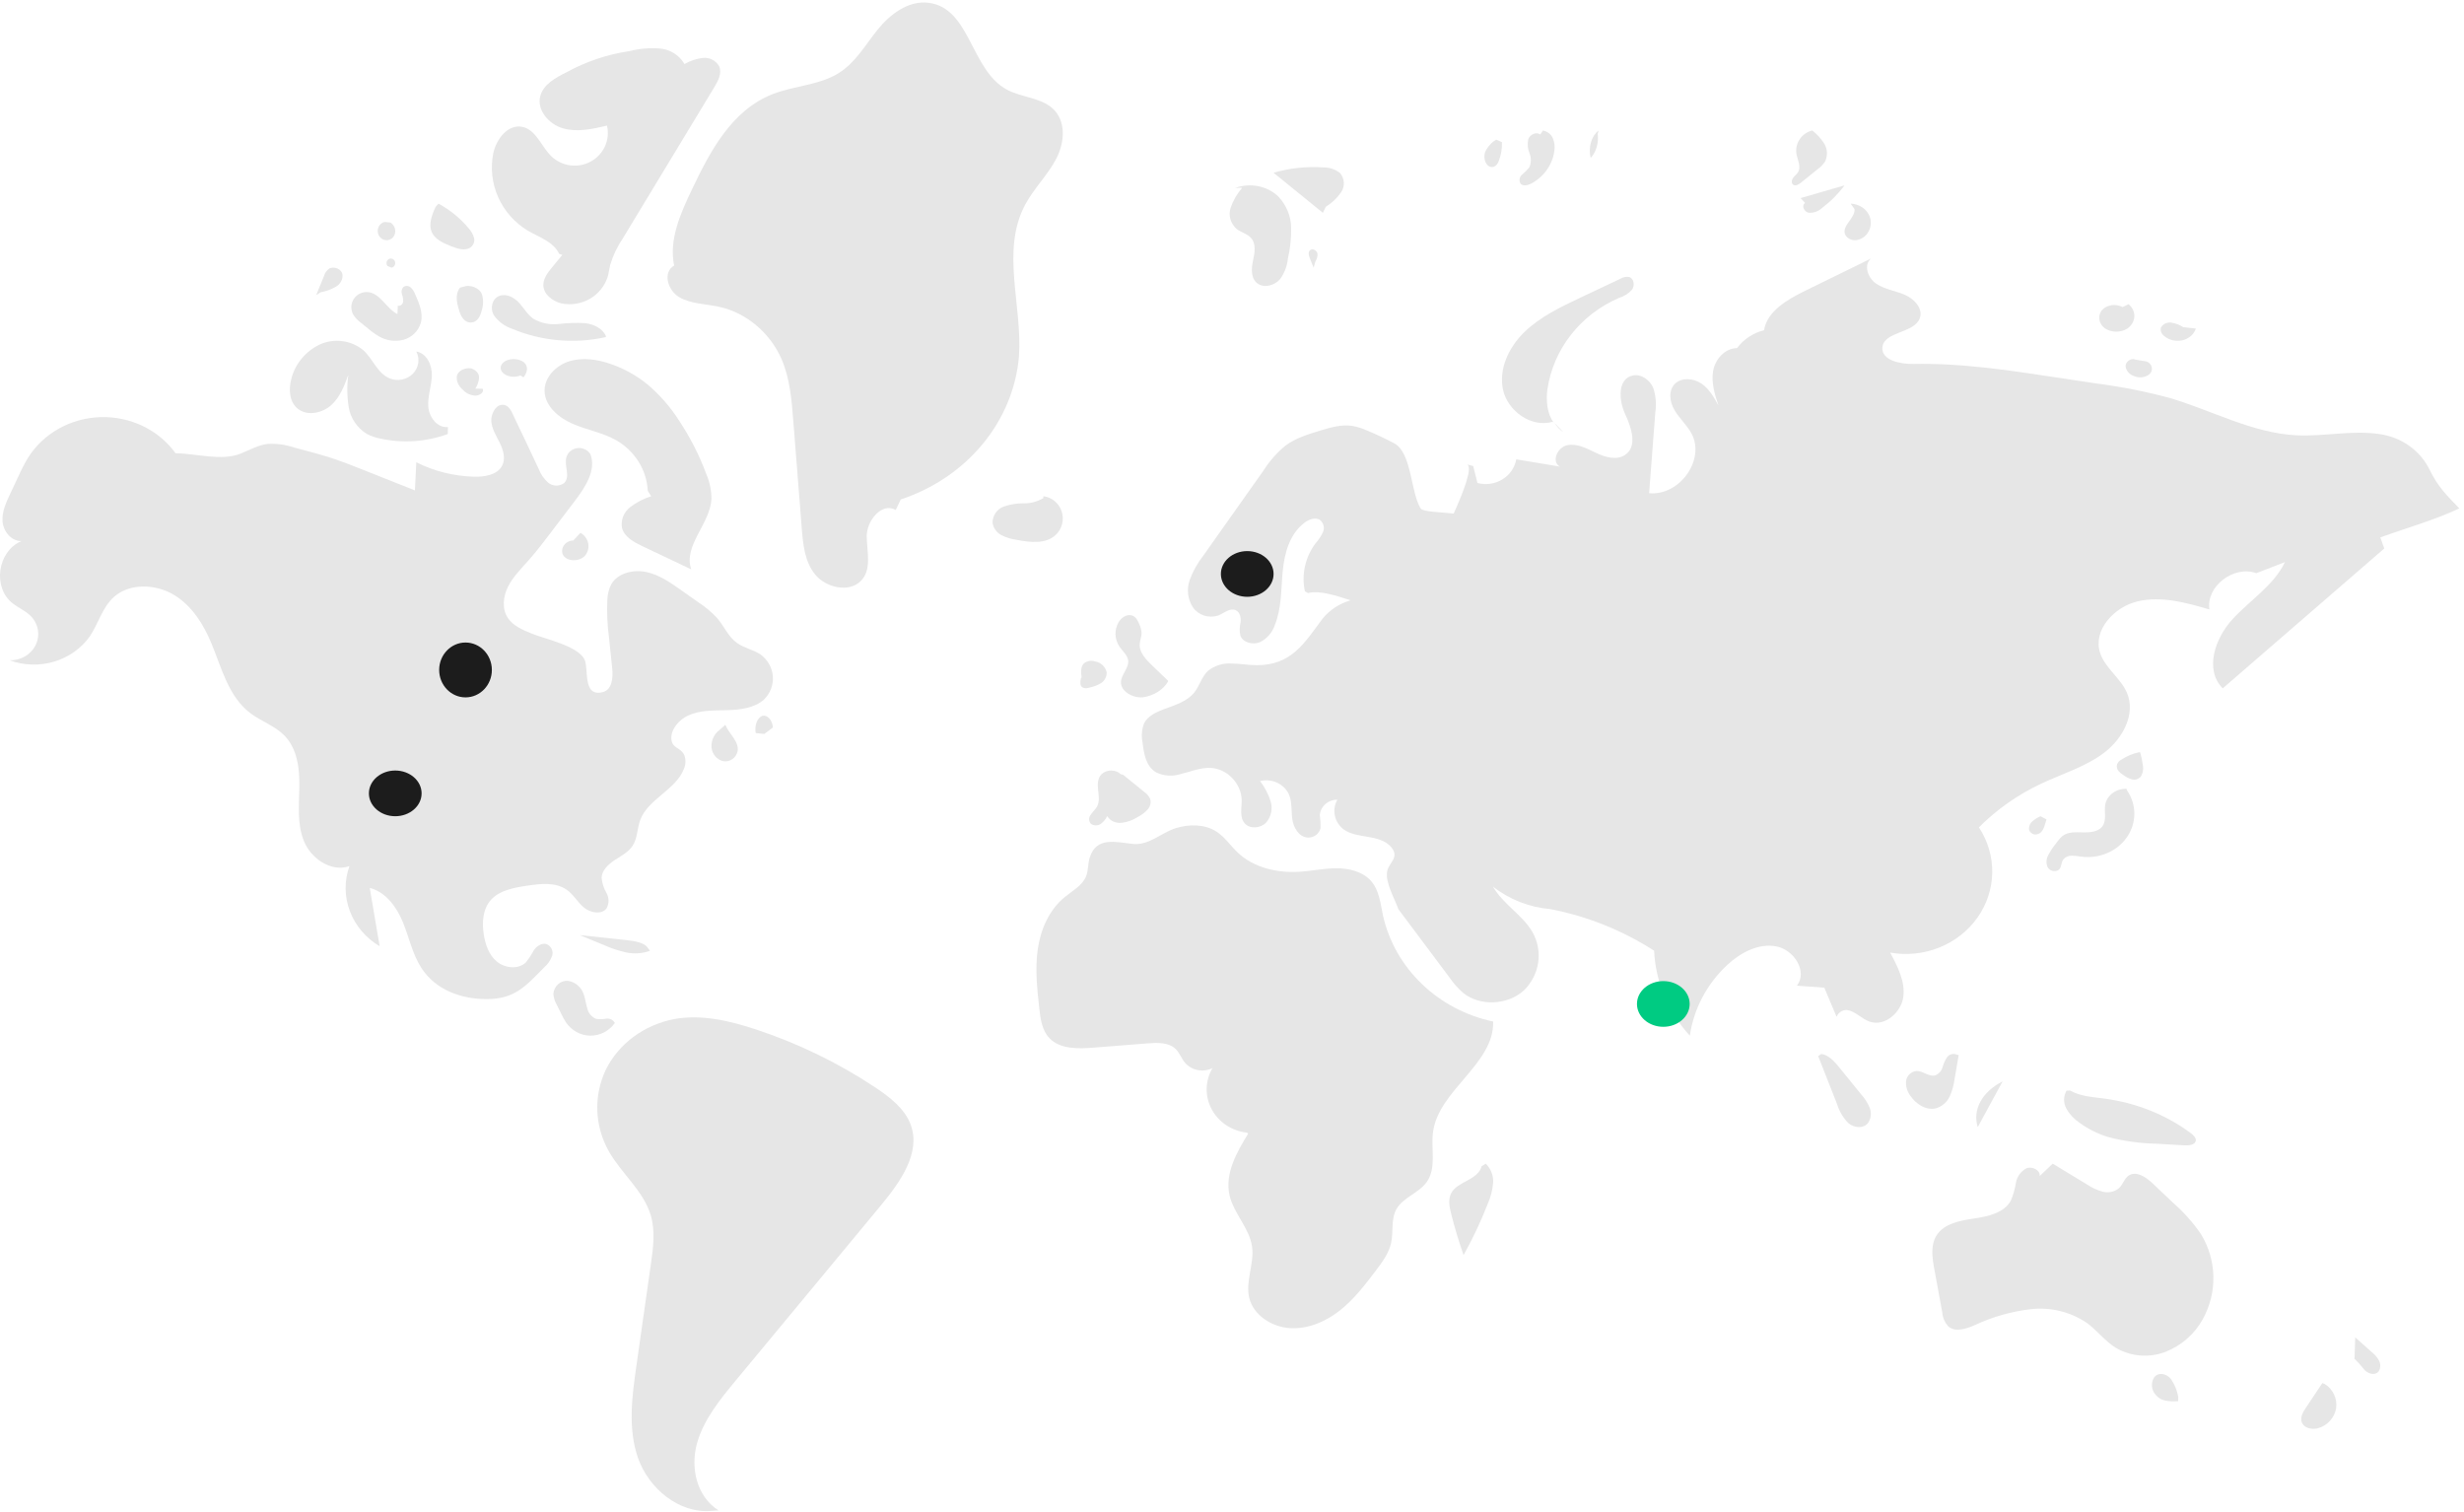 <svg width="432" height="265" viewBox="0 0 432 265" fill="none" xmlns="http://www.w3.org/2000/svg">
<path d="M179.747 35.868C181.27 33.029 183.703 30.672 185.191 27.817C186.68 24.962 186.969 21.142 184.489 18.957C182.384 17.102 179.086 17.076 176.568 15.732C170.154 12.309 170.161 1.435 162.828 0.495C159.262 0.038 156.035 2.515 153.88 5.186C151.724 7.857 150.007 10.974 147.018 12.832C143.634 14.935 139.259 15.027 135.502 16.488C128.298 19.289 124.521 26.492 121.363 33.112C119.328 37.377 117.247 41.976 118.191 46.556C116.139 47.738 117.054 50.919 119.102 52.107C121.15 53.295 123.722 53.269 126.074 53.783C131.017 54.865 135.064 58.51 136.983 62.865C138.478 66.26 138.784 69.988 139.072 73.645C139.573 79.991 140.074 86.336 140.574 92.682C140.797 95.505 141.089 98.505 142.944 100.754C144.8 103.004 148.817 103.946 150.902 101.877C152.895 99.9 151.998 96.769 151.957 94.064C151.917 91.359 154.557 87.991 157.046 89.406L157.924 87.561C163.609 85.676 168.587 82.313 172.263 77.874C175.938 73.436 178.155 68.111 178.647 62.536C179.283 53.556 175.426 43.928 179.747 35.868Z" fill="#E6E6E6"/>
<path d="M185.125 93.748C185.658 93.235 186.037 92.577 186.216 91.852C186.395 91.126 186.367 90.364 186.135 89.654C185.903 88.944 185.477 88.317 184.907 87.846C184.338 87.375 183.648 87.08 182.919 86.996L182.928 87.323C181.888 87.942 180.702 88.26 179.499 88.242C178.299 88.223 177.105 88.416 175.97 88.812C175.405 89.022 174.916 89.401 174.567 89.899C174.218 90.397 174.025 90.992 174.013 91.604C174.079 92.074 174.255 92.52 174.526 92.905C174.797 93.291 175.155 93.603 175.57 93.817C176.403 94.236 177.298 94.513 178.219 94.638C180.591 95.093 183.368 95.438 185.125 93.748Z" fill="#E6E6E6"/>
<path d="M232.436 36.261C233.521 35.584 234.443 34.71 235.142 33.692C235.481 33.177 235.642 32.58 235.605 31.98C235.567 31.379 235.332 30.803 234.931 30.328C234.114 29.678 233.063 29.33 231.982 29.351C229.046 29.15 226.095 29.469 223.291 30.29C226.17 32.629 229.05 34.968 231.93 37.307L232.436 36.261Z" fill="#E6E6E6"/>
<path d="M219.23 41.608C220.32 42.693 219.972 44.376 219.664 45.813C219.355 47.25 219.316 49.046 220.687 49.83C221.875 50.51 223.542 49.955 224.411 48.957C225.188 47.893 225.661 46.672 225.789 45.403C226.216 43.559 226.409 41.677 226.364 39.793C226.313 37.896 225.57 36.066 224.252 34.586C223.316 33.624 222.069 32.95 220.687 32.659C219.305 32.368 217.857 32.474 216.545 32.963L217.798 32.907C216.887 33.962 216.196 35.157 215.76 36.434C215.55 37.076 215.536 37.756 215.717 38.405C215.898 39.053 216.268 39.646 216.789 40.122C217.533 40.706 218.568 40.949 219.23 41.608Z" fill="#E6E6E6"/>
<path d="M280.122 23.478L280.268 22.881C279.656 23.35 279.185 24.084 278.932 24.959C278.679 25.835 278.661 26.799 278.881 27.689C279.351 27.197 279.715 26.548 279.933 25.807C280.151 25.067 280.216 24.263 280.122 23.478Z" fill="#E6E6E6"/>
<path d="M268.465 32.181C269.567 31.59 270.508 30.762 271.212 29.765C271.916 28.767 272.363 27.628 272.518 26.437C272.637 25.697 272.546 24.94 272.255 24.244C272.106 23.898 271.868 23.593 271.564 23.355C271.26 23.117 270.898 22.954 270.512 22.881L270.04 23.584C269.364 23.033 268.228 23.599 267.944 24.4C267.76 25.231 267.837 26.095 268.163 26.886C268.489 27.681 268.474 28.566 268.122 29.352C267.742 29.814 267.314 30.239 266.846 30.621C266.617 30.818 266.467 31.085 266.423 31.375C266.378 31.665 266.442 31.961 266.602 32.212C267.046 32.691 267.876 32.49 268.465 32.181Z" fill="#E6E6E6"/>
<path d="M262.783 28.177C263.18 27.185 263.367 26.058 263.323 24.925L262.309 24.484C261.661 24.849 261.087 25.426 260.634 26.166C260.497 26.358 260.392 26.589 260.326 26.843C260.261 27.097 260.237 27.369 260.255 27.637C260.274 27.906 260.336 28.166 260.435 28.398C260.535 28.63 260.67 28.829 260.831 28.98C260.993 29.131 261.176 29.23 261.368 29.271C261.561 29.312 261.757 29.294 261.943 29.217C262.13 29.14 262.302 29.007 262.447 28.827C262.592 28.648 262.707 28.425 262.783 28.177Z" fill="#E6E6E6"/>
<path d="M315.721 32.046C316.709 31.25 317.697 30.453 318.685 29.657C319.21 29.286 319.657 28.818 320.002 28.277C320.238 27.765 320.339 27.202 320.298 26.64C320.256 26.078 320.072 25.536 319.763 25.064C319.216 24.227 318.531 23.489 317.737 22.881C316.864 23.087 316.098 23.604 315.582 24.335C315.067 25.067 314.838 25.961 314.94 26.849C315.119 27.978 315.831 29.186 315.25 30.172C315.023 30.555 314.634 30.817 314.373 31.178C314.113 31.54 314.028 32.115 314.386 32.381C314.784 32.676 315.335 32.357 315.721 32.046Z" fill="#E6E6E6"/>
<path d="M317.136 37.303C317.56 37.324 317.985 37.261 318.38 37.119C318.775 36.976 319.132 36.758 319.427 36.478C320.952 35.335 322.286 33.994 323.387 32.498C320.82 33.242 318.253 33.986 315.687 34.729L316.487 35.586C315.776 36.01 316.303 37.157 317.136 37.303Z" fill="#E6E6E6"/>
<path d="M323.465 41.038C323.613 41.383 323.881 41.674 324.229 41.867C324.576 42.06 324.983 42.144 325.388 42.107C325.791 42.058 326.177 41.929 326.52 41.729C326.862 41.53 327.152 41.264 327.37 40.951C327.739 40.456 327.956 39.879 327.999 39.281C328.041 38.683 327.907 38.086 327.611 37.551C327.315 37.016 326.868 36.562 326.315 36.238C325.762 35.913 325.124 35.729 324.466 35.704L325.137 36.637C325.308 38.23 322.93 39.513 323.465 41.038Z" fill="#E6E6E6"/>
<path d="M369.103 57.605C369.665 57.956 370.347 58.146 371.048 58.144C371.749 58.143 372.43 57.951 372.989 57.597C373.352 57.337 373.647 57.017 373.856 56.657C374.064 56.297 374.182 55.904 374.202 55.504C374.221 55.104 374.142 54.705 373.969 54.332C373.796 53.959 373.533 53.62 373.197 53.336L372.136 53.833C371.548 53.515 370.836 53.402 370.15 53.516C369.464 53.631 368.858 53.964 368.458 54.445C368.101 54.95 367.969 55.546 368.087 56.125C368.205 56.704 368.565 57.229 369.103 57.605Z" fill="#E6E6E6"/>
<path d="M382.667 59.649C383.222 59.509 383.727 59.248 384.133 58.89C384.538 58.532 384.832 58.09 384.984 57.605L382.767 57.352C382.15 56.948 381.432 56.676 380.671 56.558C380.29 56.508 379.9 56.574 379.568 56.744C379.235 56.914 378.98 57.178 378.845 57.492C378.798 57.758 378.831 58.031 378.939 58.284C379.048 58.537 379.23 58.762 379.467 58.937C379.886 59.283 380.4 59.531 380.96 59.655C381.52 59.78 382.108 59.778 382.667 59.649Z" fill="#E6E6E6"/>
<path d="M372.665 64.207C372.711 64.598 372.878 64.968 373.146 65.276C373.415 65.583 373.773 65.814 374.18 65.942C374.624 66.135 375.122 66.201 375.608 66.132C376.094 66.064 376.546 65.863 376.906 65.556C377.065 65.393 377.178 65.197 377.238 64.984C377.297 64.772 377.3 64.551 377.246 64.337C377.193 64.124 377.085 63.925 376.93 63.758C376.776 63.591 376.581 63.459 376.36 63.375L374.388 63.047C373.626 62.687 372.652 63.423 372.665 64.207Z" fill="#E6E6E6"/>
<path d="M274.109 75.776L272.569 74.173C272.978 74.824 273.503 75.37 274.109 75.776Z" fill="#E6E6E6"/>
<path d="M263.528 68.375C264.353 72.051 268.479 75.045 272.224 73.941L272.422 74.114C271.229 72.548 271.027 70.231 271.306 68.216C271.822 64.762 273.237 61.49 275.42 58.7C277.602 55.909 280.481 53.692 283.793 52.251C284.7 51.979 285.511 51.472 286.136 50.786C286.67 50.037 286.471 48.752 285.551 48.541C285.051 48.486 284.547 48.598 284.123 48.858L277.163 52.145C273.647 53.805 270.061 55.513 267.3 58.181C264.538 60.849 262.703 64.7 263.528 68.375Z" fill="#E6E6E6"/>
<path d="M153.431 190.627C146.998 186.348 139.952 182.927 132.498 180.463C127.917 178.95 122.994 177.795 118.221 178.655C115.603 179.158 113.15 180.227 111.061 181.777C108.972 183.326 107.305 185.312 106.197 187.572C105.13 189.849 104.628 192.319 104.728 194.801C104.829 197.282 105.53 199.711 106.779 201.906C108.98 205.739 112.792 208.791 114.066 212.97C114.926 215.788 114.519 218.788 114.105 221.692C113.26 227.625 112.415 233.558 111.57 239.491C110.8 244.892 110.051 250.514 111.891 255.687C113.732 260.861 118.985 265.421 124.82 264.872L125.976 264.791C122.116 262.353 121.035 257.304 122.184 253.101C123.333 248.898 126.25 245.334 129.098 241.898C137.549 231.702 146 221.506 154.452 211.31C157.871 207.185 161.488 202.086 159.664 197.163C158.628 194.364 156.021 192.35 153.431 190.627Z" fill="#E6E6E6"/>
<path d="M95.854 165.525C95.006 165.252 94.11 165.859 93.611 166.566C93.208 167.324 92.735 168.047 92.196 168.726C90.891 170.003 88.514 169.749 87.107 168.574C85.7 167.399 85.09 165.582 84.817 163.822C84.489 161.71 84.63 159.353 86.098 157.736C87.61 156.071 90.093 155.625 92.379 155.279C94.74 154.922 97.385 154.624 99.319 155.958C100.537 156.799 101.248 158.155 102.376 159.102C103.505 160.048 105.512 160.407 106.362 159.226C106.584 158.808 106.696 158.344 106.689 157.876C106.682 157.407 106.556 156.947 106.321 156.535C105.843 155.713 105.556 154.805 105.478 153.869C105.535 152.571 106.633 151.54 107.756 150.798C108.879 150.056 110.147 149.416 110.884 148.321C111.79 146.975 111.694 145.24 112.256 143.734C113.617 140.089 118.473 138.467 119.887 134.84C120.228 134.078 120.266 133.223 119.995 132.436C119.403 130.991 117.802 131.275 117.704 129.509C117.61 127.82 119.094 126.164 120.601 125.458C122.68 124.486 125.103 124.564 127.419 124.505C129.735 124.446 132.231 124.154 133.93 122.659C134.481 122.12 134.905 121.477 135.175 120.772C135.446 120.067 135.556 119.316 135.5 118.568C135.444 117.819 135.222 117.091 134.848 116.429C134.475 115.768 133.959 115.189 133.334 114.73C132.067 113.9 130.466 113.611 129.233 112.735C127.698 111.644 126.972 109.827 125.776 108.404C124.782 107.32 123.644 106.363 122.39 105.557C121.364 104.834 120.338 104.111 119.313 103.388C117.458 102.082 115.528 100.741 113.272 100.276C111.015 99.81 108.328 100.469 107.197 102.382C106.752 103.234 106.508 104.169 106.484 105.12C106.381 107.36 106.48 109.605 106.778 111.829C106.965 113.619 107.151 115.409 107.337 117.2C107.504 118.805 107.325 120.921 105.684 121.337C102.045 122.261 103.273 117.151 102.465 115.585C101.23 113.189 95.553 112.038 93.126 111.039C91.61 110.415 90.011 109.727 89.096 108.421C87.957 106.796 88.19 104.583 89.084 102.825C89.977 101.066 91.432 99.635 92.754 98.14C94.102 96.616 95.329 95 96.555 93.386C97.977 91.514 99.398 89.641 100.82 87.769C102.644 85.368 104.56 82.438 103.525 79.645C103.3 79.272 102.965 78.969 102.56 78.776C102.156 78.583 101.7 78.507 101.25 78.559C100.801 78.61 100.377 78.787 100.032 79.066C99.688 79.345 99.438 79.714 99.313 80.128C98.859 81.635 100.07 83.56 98.912 84.677C98.515 84.98 98.018 85.142 97.509 85.133C96.999 85.124 96.509 84.945 96.125 84.627C95.374 83.969 94.803 83.149 94.459 82.235C93.055 79.273 91.688 76.293 90.247 73.347C89.792 72.416 89.317 70.821 87.936 70.978C86.738 71.115 86.091 72.773 86.132 73.736C86.193 75.136 87.008 76.388 87.631 77.659C88.254 78.93 88.69 80.456 88.006 81.698C87.14 83.271 84.946 83.624 83.078 83.572C79.556 83.471 76.106 82.606 72.99 81.044C72.908 82.688 72.827 84.332 72.746 85.975C70.266 84.99 67.786 84.004 65.306 83.018C64.824 82.827 64.343 82.635 63.861 82.444C61.769 81.612 59.675 80.78 57.521 80.105C56.299 79.722 55.059 79.39 53.82 79.058C53.067 78.857 52.313 78.655 51.56 78.454C50.074 77.953 48.497 77.74 46.923 77.825C45.269 78.023 43.794 78.866 42.264 79.497C38.851 80.904 34.437 79.489 30.779 79.463C29.329 77.452 27.37 75.818 25.083 74.712C22.796 73.605 20.253 73.06 17.686 73.128C15.12 73.195 12.613 73.873 10.394 75.098C8.174 76.323 6.314 78.058 4.983 80.142C4.34 81.198 3.767 82.292 3.268 83.416C2.772 84.472 2.276 85.528 1.78 86.584C1.052 88.133 0.308 89.766 0.451 91.457C0.594 93.147 1.959 94.875 3.745 94.86C-0.467 96.671 -1.344 103.008 2.233 105.79C3.224 106.561 4.438 107.065 5.33 107.938C6.003 108.598 6.454 109.433 6.624 110.338C6.794 111.243 6.675 112.175 6.283 113.015C5.891 113.856 5.244 114.565 4.424 115.054C3.604 115.542 2.649 115.787 1.682 115.756C4.177 116.672 6.926 116.757 9.479 115.998C12.033 115.238 14.239 113.679 15.738 111.575C17.268 109.301 17.932 106.46 20.013 104.623C22.768 102.189 27.319 102.378 30.496 104.292C33.674 106.205 35.684 109.463 37.067 112.786C38.879 117.141 40.039 122.117 43.899 125.03C45.766 126.438 48.13 127.231 49.779 128.865C52.129 131.192 52.536 134.705 52.483 137.929C52.43 141.153 52.064 144.498 53.301 147.501C54.537 150.503 58.083 152.973 61.262 151.841C60.351 154.407 60.379 157.19 61.341 159.739C62.303 162.288 64.143 164.454 66.562 165.886C65.983 162.475 65.404 159.063 64.825 155.652C67.712 156.424 69.583 159.083 70.663 161.739C71.744 164.396 72.315 167.269 73.881 169.697C76.347 173.522 80.814 175.17 85.357 175.155C90.265 175.139 92.129 172.917 95.363 169.644C96.013 169.086 96.506 168.383 96.798 167.598C96.93 167.203 96.907 166.775 96.734 166.394C96.561 166.013 96.248 165.705 95.854 165.525Z" fill="#E6E6E6"/>
<path d="M109.84 164.817C107.106 164.523 104.371 164.229 101.636 163.935C103.07 164.524 104.503 165.114 105.937 165.703C107.132 166.247 108.432 166.675 109.8 166.976C110.485 167.123 111.208 167.173 111.923 167.121C112.638 167.07 113.33 166.918 113.955 166.676L113.605 166.219C113.054 165.265 111.322 164.976 109.84 164.817Z" fill="#E6E6E6"/>
<path d="M107.778 179.377L107.796 179.33C107.641 179.061 107.414 178.846 107.143 178.713C106.872 178.581 106.569 178.537 106.274 178.587C105.687 178.698 105.086 178.708 104.495 178.618C104.12 178.463 103.785 178.216 103.519 177.897C103.253 177.579 103.063 177.198 102.965 176.786C102.711 175.982 102.636 175.122 102.348 174.332C102.139 173.707 101.771 173.154 101.283 172.735C100.796 172.316 100.208 172.047 99.584 171.958C98.959 171.905 98.339 172.113 97.858 172.538C97.378 172.963 97.075 173.57 97.016 174.228C97.065 174.906 97.269 175.561 97.612 176.137C97.887 176.694 98.162 177.252 98.437 177.81C98.669 178.309 98.936 178.79 99.235 179.248C99.722 179.956 100.359 180.533 101.096 180.935C101.832 181.338 102.647 181.554 103.476 181.566C104.305 181.579 105.126 181.387 105.873 181.007C106.619 180.627 107.272 180.069 107.778 179.377Z" fill="#E6E6E6"/>
<path d="M92.523 40.428C94.543 41.598 97.073 42.404 98.033 44.506L98.587 44.682C97.983 45.419 97.379 46.156 96.775 46.894C96.028 47.805 95.243 48.82 95.261 49.989C95.285 51.6 96.862 52.815 98.456 53.195C100.156 53.538 101.926 53.249 103.422 52.383C104.918 51.517 106.033 50.136 106.55 48.508C106.74 47.829 106.818 47.125 106.984 46.44C107.469 44.816 108.2 43.273 109.153 41.864C114.518 32.998 119.883 24.133 125.248 15.267C125.916 14.163 126.605 12.842 126.102 11.656C125.834 11.155 125.419 10.743 124.911 10.476C124.403 10.208 123.824 10.095 123.251 10.153C122.106 10.29 121.001 10.655 120.005 11.226C119.562 10.462 118.937 9.815 118.184 9.341C117.431 8.866 116.572 8.579 115.681 8.502C113.898 8.367 112.106 8.521 110.374 8.956C106.462 9.536 102.689 10.809 99.24 12.713C97.354 13.65 95.277 14.807 94.73 16.813C94.056 19.281 96.227 21.795 98.725 22.505C101.223 23.214 103.89 22.618 106.419 22.021C106.705 23.225 106.586 24.488 106.08 25.62C105.573 26.752 104.707 27.692 103.611 28.3C102.515 28.908 101.248 29.15 99.999 28.991C98.751 28.832 97.589 28.28 96.687 27.417C94.875 25.683 93.987 22.674 91.498 22.227C89.017 21.78 87.046 24.379 86.498 26.798C85.963 29.402 86.253 32.105 87.33 34.542C88.408 36.98 90.22 39.034 92.523 40.428Z" fill="#E6E6E6"/>
<path d="M123.843 83.134C122.624 79.845 121.023 76.699 119.07 73.754C117.589 71.425 115.761 69.316 113.644 67.493C111.71 65.893 109.486 64.645 107.082 63.812C104.749 63.004 102.152 62.605 99.794 63.341C97.436 64.078 95.429 66.178 95.477 68.553C95.53 71.179 97.929 73.233 100.43 74.312C102.931 75.391 105.712 75.861 108.072 77.201C109.676 78.132 111.017 79.427 111.976 80.971C112.935 82.516 113.483 84.262 113.573 86.056L114.167 86.997C112.821 87.424 111.566 88.079 110.46 88.93C109.913 89.363 109.495 89.926 109.247 90.563C109 91.2 108.933 91.888 109.053 92.558C109.465 94.148 111.16 95.061 112.694 95.788C115.527 97.132 118.36 98.476 121.193 99.82C119.751 95.7 124.473 91.867 124.735 87.529C124.745 86.022 124.441 84.528 123.843 83.134Z" fill="#E6E6E6"/>
<path d="M52.315 71.739C53.988 72.978 56.56 72.399 58.093 71.005C59.625 69.611 60.371 67.627 61.068 65.719C60.813 67.607 60.837 69.52 61.139 71.401C61.296 72.342 61.656 73.242 62.197 74.043C62.737 74.844 63.447 75.53 64.279 76.056C65.036 76.452 65.851 76.735 66.697 76.895C70.629 77.749 74.738 77.469 78.503 76.091L78.537 74.863C76.645 75.069 75.214 73.091 75.089 71.28C74.964 69.469 75.654 67.692 75.714 65.878C75.775 64.064 74.858 61.944 72.985 61.621C73.313 62.249 73.432 62.958 73.328 63.652C73.223 64.346 72.899 64.993 72.399 65.508C71.899 66.022 71.246 66.379 70.528 66.531C69.81 66.683 69.061 66.624 68.379 66.359C66.211 65.519 65.423 63 63.747 61.442C62.712 60.563 61.428 59.997 60.055 59.813C58.683 59.629 57.285 59.836 56.035 60.407C54.802 61.007 53.72 61.856 52.864 62.894C52.008 63.931 51.399 65.134 51.078 66.418C50.569 68.282 50.72 70.558 52.315 71.739Z" fill="#E6E6E6"/>
<path d="M106.171 59.111L106.256 58.986C105.748 57.644 104.173 56.857 102.636 56.657C101.087 56.564 99.531 56.611 97.992 56.798C96.439 56.981 94.864 56.664 93.539 55.9C92.481 55.177 91.878 54.038 91.032 53.11C90.186 52.182 88.818 51.419 87.589 51.863C86.259 52.343 85.904 54.049 86.55 55.216C87.31 56.337 88.457 57.193 89.809 57.65C94.93 59.8 100.692 60.315 106.171 59.111Z" fill="#E6E6E6"/>
<path d="M88.714 63.234C88.237 63.472 87.913 63.826 87.811 64.222C87.709 64.619 87.836 65.027 88.166 65.361C88.496 65.695 89.003 65.93 89.581 66.015C90.159 66.101 90.763 66.031 91.268 65.821L91.771 66.159C92.441 65.343 92.717 64.25 91.861 63.52C91.48 63.217 90.948 63.02 90.368 62.967C89.787 62.915 89.198 63.01 88.714 63.234Z" fill="#E6E6E6"/>
<path d="M83.99 66.172C83.998 65.831 83.868 65.497 83.618 65.212C83.367 64.928 83.008 64.707 82.588 64.579C82.302 64.542 82.008 64.549 81.726 64.6C81.443 64.65 81.177 64.743 80.943 64.873C80.71 65.003 80.514 65.166 80.367 65.355C80.22 65.543 80.125 65.751 80.089 65.968C80.045 66.408 80.122 66.851 80.315 67.268C80.509 67.686 80.815 68.069 81.214 68.394C81.446 68.655 81.749 68.877 82.104 69.044C82.458 69.212 82.856 69.321 83.271 69.364C84.107 69.385 84.959 68.728 84.62 68.155L83.344 68.136C83.737 67.522 83.957 66.853 83.99 66.172Z" fill="#E6E6E6"/>
<path d="M63.35 56.643C63.723 56.946 64.095 57.248 64.468 57.551C65.114 58.11 65.811 58.606 66.55 59.032C67.844 59.749 69.365 59.936 70.794 59.552C71.499 59.35 72.142 58.975 72.664 58.459C73.186 57.943 73.57 57.304 73.78 56.6C74.226 54.919 73.499 53.173 72.788 51.586C72.625 51.131 72.358 50.722 72.006 50.392C71.826 50.233 71.597 50.14 71.357 50.131C71.116 50.121 70.88 50.195 70.688 50.34C70.549 50.514 70.457 50.72 70.419 50.94C70.382 51.159 70.402 51.385 70.476 51.594C70.629 52.013 70.699 52.457 70.682 52.902C70.611 53.34 70.151 53.755 69.746 53.574L69.681 55.068C67.746 54.087 66.723 51.478 64.57 51.22C64.087 51.163 63.597 51.239 63.154 51.441C62.711 51.643 62.332 51.963 62.058 52.366C61.784 52.769 61.626 53.239 61.601 53.726C61.576 54.213 61.685 54.697 61.916 55.127C62.29 55.722 62.777 56.237 63.35 56.643Z" fill="#E6E6E6"/>
<path d="M58.9 50.26C59.304 50.02 59.625 49.687 59.825 49.298C60.026 48.91 60.098 48.481 60.036 48.059C59.987 47.855 59.887 47.662 59.743 47.495C59.599 47.327 59.415 47.19 59.202 47.092C58.99 46.993 58.755 46.937 58.515 46.926C58.275 46.915 58.035 46.951 57.812 47.03C57.312 47.354 56.961 47.821 56.821 48.349C56.36 49.477 55.899 50.605 55.438 51.733L56.213 51.244C57.171 51.065 58.083 50.731 58.9 50.26Z" fill="#E6E6E6"/>
<path d="M68.943 41.574C69.091 41.379 69.197 41.151 69.253 40.909C69.308 40.666 69.312 40.414 69.263 40.169C69.215 39.925 69.116 39.695 68.973 39.495C68.831 39.295 68.647 39.13 68.437 39.011L67.396 38.91C67.159 38.972 66.94 39.092 66.755 39.258C66.571 39.425 66.427 39.635 66.334 39.87C66.242 40.105 66.203 40.36 66.222 40.614C66.241 40.867 66.317 41.113 66.443 41.33C66.569 41.548 66.743 41.732 66.95 41.867C67.156 42.002 67.391 42.085 67.634 42.108C67.877 42.132 68.122 42.096 68.349 42.003C68.576 41.91 68.78 41.763 68.943 41.574Z" fill="#E6E6E6"/>
<path d="M79.133 43.181C80.195 43.611 81.541 44.022 82.465 43.403C82.739 43.193 82.943 42.926 83.056 42.628C83.169 42.33 83.187 42.012 83.109 41.706C82.943 41.096 82.622 40.524 82.169 40.03C80.755 38.31 78.959 36.841 76.881 35.704L76.367 36.27C75.649 37.848 74.956 39.691 75.957 41.155C76.632 42.142 77.918 42.688 79.133 43.181Z" fill="#E6E6E6"/>
<path d="M81.765 50.139L80.651 50.428C79.704 51.654 80.115 53.223 80.556 54.616C80.834 55.497 81.435 56.581 82.585 56.54C83.705 56.502 84.2 55.431 84.415 54.565C84.75 53.623 84.787 52.631 84.521 51.675C84.369 51.202 84.008 50.788 83.503 50.506C82.998 50.224 82.381 50.094 81.765 50.139Z" fill="#E6E6E6"/>
<path d="M67.921 46.623L68.636 46.924C68.804 46.899 68.959 46.817 69.077 46.69C69.196 46.564 69.271 46.4 69.292 46.224C69.312 46.048 69.276 45.87 69.19 45.717C69.104 45.564 68.972 45.446 68.815 45.38C68.658 45.313 68.484 45.303 68.321 45.351C68.157 45.398 68.014 45.501 67.912 45.642C67.81 45.784 67.756 45.957 67.757 46.134C67.759 46.311 67.816 46.483 67.921 46.623Z" fill="#E6E6E6"/>
<path d="M100.518 94.753C100.198 94.76 99.885 94.836 99.604 94.976C99.323 95.116 99.082 95.316 98.902 95.558C98.723 95.8 98.609 96.078 98.57 96.369C98.532 96.659 98.57 96.954 98.681 97.229C99.33 98.506 101.563 98.512 102.556 97.435C102.81 97.129 102.992 96.778 103.091 96.404C103.189 96.031 103.202 95.643 103.129 95.264C103.055 94.886 102.896 94.525 102.663 94.206C102.429 93.886 102.126 93.615 101.772 93.408L100.518 94.753Z" fill="#E6E6E6"/>
<path d="M133.637 125.5C133.428 125.583 133.232 125.728 133.061 125.926C132.89 126.124 132.747 126.37 132.641 126.652C132.535 126.933 132.469 127.243 132.444 127.563C132.42 127.884 132.44 128.208 132.502 128.517L133.996 128.671C134.502 128.293 135.008 127.915 135.514 127.537C135.484 127.218 135.411 126.911 135.299 126.635C135.187 126.358 135.04 126.118 134.865 125.928C134.69 125.738 134.491 125.603 134.28 125.529C134.069 125.456 133.851 125.446 133.637 125.5Z" fill="#E6E6E6"/>
<path d="M126.132 127.987C125.673 128.326 125.304 128.782 125.06 129.311C124.817 129.839 124.707 130.424 124.741 131.009C124.793 131.593 125.023 132.145 125.396 132.584C125.77 133.023 126.268 133.327 126.818 133.452C127.374 133.543 127.943 133.411 128.408 133.082C128.874 132.753 129.202 132.253 129.327 131.682C129.598 129.954 127.813 128.688 127.171 127.069L126.132 127.987Z" fill="#E6E6E6"/>
<path d="M197.787 115.721C198.001 117.054 196.585 118.222 196.532 119.567C196.47 121.162 198.517 122.403 200.39 122.247C201.319 122.11 202.199 121.792 202.959 121.319C203.719 120.845 204.339 120.228 204.771 119.516L204.812 119.367C203.899 118.492 202.987 117.618 202.075 116.743C200.955 115.669 199.768 114.447 199.812 113.013C199.833 112.307 200.162 111.622 200.143 110.915C200.099 110.407 199.966 109.907 199.746 109.432C199.499 108.807 199.163 108.102 198.427 107.891C197.505 107.627 196.575 108.32 196.135 109.056C195.739 109.735 195.547 110.487 195.575 111.244C195.603 112.001 195.85 112.74 196.295 113.397C196.828 114.164 197.646 114.839 197.787 115.721Z" fill="#E6E6E6"/>
<path d="M189.732 120.482C189.913 120.582 190.113 120.641 190.318 120.654C190.523 120.668 190.728 120.635 190.92 120.56C191.656 120.431 192.364 120.167 193.009 119.781C193.33 119.583 193.593 119.302 193.773 118.966C193.952 118.629 194.041 118.25 194.031 117.867C193.92 117.385 193.671 116.947 193.317 116.61C192.963 116.273 192.52 116.051 192.043 115.973C191.712 115.853 191.357 115.819 191.011 115.874C190.664 115.928 190.335 116.069 190.054 116.284C189.438 116.877 189.512 117.883 189.632 118.74L189.503 118.964C189.387 119.493 189.313 120.151 189.732 120.482Z" fill="#E6E6E6"/>
<path d="M431.182 89.132C428.86 86.725 427.438 85.337 425.971 82.354C425.173 80.709 423.961 79.278 422.443 78.189C420.925 77.1 419.148 76.387 417.271 76.113C412.453 75.355 407.53 76.556 402.653 76.315C394.842 75.93 387.799 71.928 380.319 69.745C376.131 68.624 371.866 67.784 367.555 67.231C365.071 66.855 362.587 66.48 360.103 66.105C351.961 64.875 343.768 63.641 335.526 63.805C333.15 63.852 329.839 63.169 330.029 60.906C330.266 58.095 335.56 58.464 336.579 55.817C337.209 54.18 335.701 52.461 334.047 51.72C332.394 50.98 330.485 50.757 328.984 49.763C327.483 48.769 326.661 46.465 328.04 45.321C324.217 47.193 320.394 49.066 316.571 50.938C313.392 52.494 309.841 54.519 309.28 57.889C307.364 58.372 305.688 59.485 304.546 61.031C302.395 61.041 300.705 63.014 300.35 65.04C299.996 67.066 300.64 69.116 301.278 71.078C300.498 69.651 299.669 68.169 298.294 67.238C296.919 66.307 294.826 66.129 293.654 67.286C292.451 68.474 292.733 70.465 293.584 71.904C294.435 73.342 295.742 74.503 296.545 75.966C299.052 80.537 294.508 86.972 289.133 86.463C289.493 81.743 289.854 77.023 290.214 72.304C290.443 70.852 290.315 69.37 289.841 67.973C289.255 66.622 287.753 65.513 286.259 65.832C283.572 66.405 283.802 70.165 284.919 72.568C286.037 74.971 287.151 78.313 284.87 79.785C283.396 80.736 281.399 80.149 279.808 79.39C278.218 78.631 276.516 77.696 274.778 78.051C273.039 78.405 271.946 80.944 273.482 81.799C270.934 81.376 268.387 80.953 265.839 80.53C265.713 81.247 265.431 81.93 265.011 82.535C264.591 83.141 264.043 83.656 263.402 84.047C262.761 84.437 262.041 84.695 261.289 84.804C260.537 84.912 259.77 84.868 259.037 84.676C258.787 83.686 258.537 82.696 258.286 81.706C257.914 81.607 257.541 81.507 257.168 81.408C258.338 81.72 256.507 86.434 254.866 90.035C252.66 89.787 249.435 89.74 249.067 89.136C247.305 86.244 247.514 79.355 244.453 77.727C242.918 76.911 241.344 76.168 239.731 75.497C238.883 75.111 237.988 74.831 237.066 74.661C235.186 74.378 233.291 74.935 231.477 75.485C229.333 76.135 227.14 76.81 225.365 78.13C223.85 79.385 222.551 80.861 221.515 82.503C218.011 87.457 214.507 92.411 211.003 97.365C209.959 98.688 209.138 100.158 208.568 101.723C208.3 102.501 208.211 103.326 208.306 104.14C208.402 104.954 208.681 105.739 209.123 106.441C209.589 107.129 210.284 107.647 211.096 107.912C211.908 108.177 212.789 108.173 213.599 107.902C214.614 107.482 215.632 106.53 216.638 106.969C217.4 107.302 217.591 108.259 217.511 109.056C217.317 109.837 217.302 110.648 217.466 111.434C217.924 112.675 219.687 113.106 220.944 112.57C222.167 111.932 223.083 110.867 223.5 109.598C224.711 106.63 224.588 103.346 224.889 100.173C225.191 97.001 226.099 93.608 228.717 91.635C229.501 91.045 230.653 90.619 231.459 91.181C231.761 91.443 231.97 91.789 232.057 92.17C232.143 92.551 232.103 92.948 231.941 93.306C231.604 94.015 231.164 94.675 230.635 95.267C229.74 96.469 229.114 97.835 228.796 99.278C228.477 100.721 228.473 102.212 228.784 103.657L229.319 103.973C231.36 103.467 234.093 104.373 236.804 105.242C234.836 105.801 233.103 106.939 231.853 108.494C228.72 112.693 226.452 116.667 220.254 116.617C218.784 116.606 217.326 116.328 215.856 116.325C214.371 116.237 212.909 116.702 211.777 117.622C210.662 118.665 210.317 120.253 209.364 121.432C208.11 122.983 206.014 123.614 204.099 124.318C202.7 124.833 201.226 125.527 200.583 126.821C200.179 127.882 200.086 129.028 200.313 130.136C200.529 132.095 200.911 134.323 202.65 135.38C203.301 135.705 204.013 135.902 204.744 135.961C205.475 136.02 206.212 135.94 206.91 135.725C208.72 135.304 210.49 134.512 212.348 134.63C215.267 134.816 217.67 137.492 217.699 140.286C217.714 141.7 217.282 143.322 218.263 144.381C219.185 145.376 221.014 145.198 221.969 144.232C222.413 143.718 222.719 143.108 222.859 142.456C223 141.803 222.97 141.127 222.774 140.488C222.369 139.214 221.745 138.013 220.928 136.935C221.899 136.694 222.928 136.783 223.838 137.185C224.749 137.587 225.486 138.278 225.923 139.141C226.572 140.516 226.362 142.103 226.569 143.599C226.776 145.094 227.729 146.757 229.305 146.843C229.821 146.856 230.325 146.698 230.731 146.393C231.137 146.089 231.418 145.659 231.527 145.177C231.543 144.418 231.5 143.659 231.397 142.907C231.451 142.166 231.799 141.472 232.371 140.969C232.943 140.466 233.695 140.19 234.472 140.2C233.993 141.046 233.837 142.026 234.031 142.97C234.225 143.915 234.757 144.766 235.536 145.376C236.736 146.263 238.322 146.461 239.817 146.709C241.311 146.957 242.906 147.349 243.87 148.468C245.477 150.331 243.511 151.17 243.205 152.747C242.829 154.684 244.523 157.545 245.174 159.398C248.163 163.393 251.153 167.388 254.143 171.383C254.81 172.355 255.597 173.246 256.487 174.038C259.438 176.459 264.303 176.22 267.134 173.671C268.506 172.345 269.397 170.633 269.676 168.788C269.955 166.942 269.607 165.06 268.684 163.417C266.935 160.376 263.469 158.493 261.758 155.432C264.606 157.684 268.103 159.058 271.786 159.372C278.303 160.637 284.494 163.117 290.006 166.67C290.265 172.171 292.474 177.424 296.271 181.567C296.954 176.872 299.245 172.526 302.787 169.207C305.09 167.061 308.237 165.331 311.397 165.908C314.557 166.485 316.954 170.335 315.043 172.807C316.644 172.92 318.246 173.034 319.847 173.148C320.565 174.854 321.284 176.559 322.002 178.265C322.13 177.907 322.374 177.597 322.7 177.381C323.026 177.165 323.415 177.054 323.812 177.065C325.311 177.281 326.362 178.614 327.788 179.106C330.477 180.033 333.35 177.464 333.698 174.754C334.046 172.045 332.696 169.428 331.385 167.002C334.281 167.515 337.271 167.209 339.989 166.123C342.706 165.037 345.033 163.218 346.685 160.888C348.337 158.559 349.241 155.819 349.288 153.006C349.335 150.192 348.523 147.427 346.95 145.048C350.066 141.921 353.734 139.342 357.785 137.428C361.535 135.658 365.636 134.444 368.912 131.962C372.189 129.48 374.487 125.17 372.911 121.47C371.798 118.856 369.005 117.082 368.169 114.376C366.96 110.458 370.635 106.405 374.787 105.426C378.938 104.447 383.274 105.65 387.364 106.844C386.736 102.824 391.613 99.055 395.597 100.483C397.266 99.838 398.935 99.192 400.603 98.547C398.669 102.62 394.478 105.212 391.396 108.579C388.314 111.947 386.479 117.431 389.698 120.679C394.312 116.684 398.927 112.689 403.541 108.694C408.368 104.515 413.195 100.336 418.021 96.157C417.791 95.51 417.56 94.864 417.33 94.217C421.896 92.56 426.814 91.19 431.182 89.132Z" fill="#E6E6E6"/>
<path d="M191.233 142.827C191.049 143.06 190.95 143.337 190.952 143.621C190.954 143.904 191.055 144.18 191.242 144.412C191.487 144.594 191.798 144.696 192.119 144.7C192.441 144.704 192.754 144.609 193.005 144.433C193.495 144.065 193.878 143.6 194.121 143.077C194.359 143.479 194.731 143.808 195.189 144.018C195.646 144.228 196.167 144.31 196.679 144.252C197.702 144.116 198.671 143.762 199.5 143.219C200.158 142.881 200.739 142.439 201.214 141.916C201.448 141.652 201.609 141.344 201.684 141.016C201.759 140.688 201.745 140.349 201.644 140.026C201.398 139.531 201.015 139.098 200.531 138.765C199.323 137.787 198.115 136.808 196.907 135.829L196.497 135.721C196.284 135.522 196.027 135.363 195.743 135.254C195.458 135.144 195.15 135.086 194.839 135.083C194.528 135.08 194.22 135.133 193.932 135.237C193.645 135.341 193.384 135.495 193.166 135.69C192.416 136.427 192.413 137.527 192.528 138.51C192.642 139.492 192.821 140.539 192.322 141.425C192.036 141.932 191.552 142.334 191.233 142.827Z" fill="#E6E6E6"/>
<path d="M261.785 179.091C257.05 178.083 252.715 175.799 249.293 172.51C245.871 169.221 243.505 165.064 242.475 160.53C242.026 158.391 241.823 156.053 240.334 154.399C238.893 152.797 236.539 152.219 234.33 152.22C232.121 152.22 229.943 152.706 227.738 152.837C223.883 153.067 219.798 152.094 217.042 149.506C215.736 148.281 214.748 146.725 213.223 145.759C211.174 144.46 208.458 144.461 206.123 145.197C203.522 146.017 201.441 148.259 198.597 147.951C195.64 147.63 192.212 146.63 191.053 150.354C190.719 151.426 190.833 152.602 190.41 153.645C189.758 155.253 188.029 156.159 186.661 157.282C183.905 159.544 182.44 162.98 181.947 166.421C181.453 169.862 181.835 173.356 182.217 176.81C182.423 178.673 182.694 180.677 184.033 182.046C185.898 183.953 189.028 183.879 191.749 183.664C194.91 183.414 198.072 183.165 201.234 182.915C202.938 182.781 204.88 182.723 206.093 183.876C206.82 184.566 207.128 185.565 207.767 186.331C208.341 186.983 209.129 187.429 210.003 187.598C210.876 187.766 211.783 187.646 212.577 187.259C211.935 188.354 211.586 189.583 211.56 190.838C211.534 192.093 211.832 193.335 212.428 194.453C213.023 195.572 213.898 196.533 214.975 197.251C216.051 197.969 217.296 198.422 218.6 198.571L218.843 198.718C216.819 202.032 214.719 205.754 215.558 209.508C216.278 212.726 219.065 215.306 219.521 218.568C219.939 221.561 218.306 224.622 219.029 227.562C219.76 230.539 222.904 232.614 226.093 232.835C229.283 233.057 232.416 231.704 234.886 229.763C237.357 227.821 239.267 225.32 241.149 222.848C242.311 221.322 243.503 219.733 243.902 217.884C244.327 215.917 243.835 213.736 244.835 211.969C245.989 209.932 248.728 209.168 250.111 207.265C251.901 204.801 250.846 201.446 251.242 198.469C252.221 191.104 262.008 186.513 261.785 179.091Z" fill="#E6E6E6"/>
<path d="M259.768 204.461C259.497 205.617 258.355 206.378 257.266 206.96C256.178 207.542 254.981 208.13 254.426 209.191C253.858 210.279 254.117 211.574 254.415 212.755C255.033 215.21 255.761 217.637 256.599 220.036C258.223 217.127 259.641 214.118 260.844 211.03C261.353 209.881 261.668 208.662 261.776 207.419C261.825 206.797 261.737 206.172 261.517 205.585C261.296 204.997 260.948 204.46 260.495 204.007L259.768 204.461Z" fill="#E6E6E6"/>
<path d="M326.32 191.876C325.046 190.308 323.771 188.739 322.497 187.17C321.625 186.097 320.631 184.952 319.311 184.773L318.767 185.143C319.872 187.948 320.977 190.754 322.082 193.559C322.473 194.841 323.162 195.995 324.084 196.917C325.073 197.745 326.677 197.905 327.502 196.892C327.768 196.512 327.936 196.065 327.989 195.594C328.041 195.124 327.977 194.647 327.802 194.211C327.442 193.345 326.941 192.554 326.32 191.876Z" fill="#E6E6E6"/>
<path d="M339.507 194.279C340.03 194.105 340.509 193.827 340.913 193.464C341.318 193.102 341.639 192.662 341.857 192.172C342.285 191.192 342.568 190.159 342.697 189.104C342.933 187.729 343.17 186.354 343.406 184.979L343.097 184.903C342.797 184.764 342.454 184.735 342.134 184.821C341.813 184.906 341.535 185.101 341.352 185.369C341.004 185.915 340.74 186.507 340.57 187.126C340.482 187.435 340.323 187.721 340.105 187.963C339.886 188.205 339.613 188.396 339.307 188.523C338.198 188.845 337.147 187.714 335.989 187.758C335.521 187.815 335.087 188.023 334.758 188.348C334.429 188.673 334.224 189.096 334.176 189.548C334.109 190.459 334.378 191.364 334.934 192.104C335.922 193.579 337.755 194.765 339.507 194.279Z" fill="#E6E6E6"/>
<path d="M346.749 197.596L351.105 189.581C349.341 190.475 347.988 191.71 347.214 193.134C346.44 194.558 346.279 196.109 346.749 197.596Z" fill="#E6E6E6"/>
<path d="M362.936 191.184L362.315 191.207C362.038 191.693 361.891 192.229 361.885 192.773C361.879 193.318 362.015 193.856 362.282 194.346C362.826 195.324 363.618 196.177 364.596 196.839C366.111 197.947 367.841 198.803 369.7 199.364C372.428 200.069 375.248 200.454 378.088 200.509C379.712 200.603 381.336 200.697 382.96 200.792C383.733 200.836 384.734 200.749 384.949 200.09C385.126 199.545 384.602 199.033 384.113 198.667C379.817 195.463 374.609 193.369 369.059 192.613C366.954 192.329 364.721 192.212 362.936 191.184Z" fill="#E6E6E6"/>
<path d="M380.922 210.798C379.743 209.681 378.564 208.564 377.385 207.446C376.238 206.36 374.52 205.208 373.206 206.096C372.451 206.606 372.218 207.6 371.578 208.243C371.188 208.584 370.717 208.825 370.208 208.944C369.698 209.062 369.167 209.055 368.661 208.922C367.654 208.645 366.702 208.204 365.846 207.618L362.92 205.844C361.911 205.231 360.901 204.619 359.891 204.007L357.613 206.171C357.712 205.106 356.259 204.414 355.254 204.835C354.776 205.097 354.364 205.461 354.05 205.9C353.736 206.339 353.527 206.841 353.439 207.37C353.271 208.427 352.979 209.461 352.568 210.452C351.411 212.616 348.603 213.257 346.132 213.619C343.661 213.982 340.862 214.492 339.539 216.563C338.438 218.289 338.768 220.504 339.136 222.505L340.528 230.077C340.594 230.995 340.971 231.865 341.599 232.55C342.822 233.605 344.717 232.963 346.21 232.32C349.331 230.853 352.68 229.904 356.121 229.513C359.591 229.134 363.083 230.008 365.94 231.971C367.71 233.288 369.061 235.112 370.937 236.282C372.229 237.042 373.682 237.503 375.185 237.631C376.687 237.759 378.2 237.551 379.607 237.021C382.428 235.924 384.763 233.889 386.201 231.276C387.478 228.971 388.119 226.381 388.06 223.761C388.002 221.141 387.246 218.582 385.868 216.333C384.461 214.295 382.799 212.435 380.922 210.798Z" fill="#E6E6E6"/>
<path d="M377.707 241.437C377.455 241.799 377.308 242.246 377.287 242.714C377.266 243.182 377.372 243.646 377.589 244.038C378.045 244.813 378.741 245.344 379.525 245.515C380.302 245.68 381.094 245.723 381.88 245.643L381.904 244.947C381.695 243.725 381.219 242.589 380.525 241.652C379.766 240.797 378.425 240.535 377.707 241.437Z" fill="#E6E6E6"/>
<path d="M407.567 242.622L407.165 242.477C406.208 243.908 405.252 245.34 404.295 246.771C403.78 247.541 403.243 248.466 403.557 249.337C403.928 250.366 405.303 250.668 406.37 250.396C407.185 250.177 407.92 249.731 408.488 249.111C409.057 248.492 409.436 247.725 409.58 246.899C409.698 246.069 409.571 245.223 409.213 244.464C408.856 243.705 408.284 243.065 407.567 242.622Z" fill="#E6E6E6"/>
<path d="M415.86 237.075L412.93 234.462C412.891 235.675 412.852 236.887 412.813 238.099L412.703 238.101C413.379 238.766 414.016 239.478 414.613 240.232C415.299 240.886 416.449 241.186 417.035 240.419C417.211 240.145 417.31 239.819 417.322 239.481C417.333 239.144 417.255 238.81 417.099 238.522C416.776 237.952 416.355 237.46 415.86 237.075Z" fill="#E6E6E6"/>
<path d="M365.174 145.926C363.941 145.89 362.577 145.821 361.622 146.546C361.307 146.807 361.032 147.106 360.802 147.435L360.465 147.873C359.961 148.486 359.522 149.143 359.153 149.835C358.96 150.159 358.844 150.518 358.813 150.887C358.783 151.256 358.837 151.627 358.974 151.975C359.053 152.142 359.17 152.29 359.318 152.409C359.465 152.529 359.639 152.616 359.827 152.667C360.015 152.717 360.212 152.728 360.405 152.699C360.598 152.671 360.782 152.603 360.944 152.501C361.471 152.047 361.348 151.224 361.746 150.669C361.922 150.459 362.147 150.291 362.404 150.177C362.662 150.062 362.944 150.005 363.23 150.009C363.799 150.023 364.365 150.082 364.923 150.187C366.469 150.384 368.042 150.166 369.458 149.558C370.875 148.95 372.074 147.978 372.915 146.756C373.756 145.535 374.203 144.116 374.204 142.665C374.206 141.215 373.76 139.795 372.921 138.573L372.822 138.291C371.968 138.261 371.13 138.51 370.454 138.995C369.777 139.479 369.305 140.169 369.12 140.945C368.844 142.28 369.428 143.831 368.558 144.924C367.823 145.845 366.407 145.962 365.174 145.926Z" fill="#E6E6E6"/>
<path d="M375.218 131.896L375.029 131.877C373.916 132.108 372.849 132.559 371.874 133.211C371.555 133.379 371.3 133.673 371.156 134.038C371.113 134.231 371.114 134.434 371.158 134.627C371.202 134.82 371.287 134.998 371.407 135.145C371.648 135.434 371.931 135.676 372.243 135.859C372.708 136.211 373.222 136.472 373.763 136.63C374.035 136.706 374.319 136.704 374.59 136.625C374.861 136.546 375.11 136.391 375.315 136.175C375.507 135.875 375.64 135.531 375.703 135.167C375.765 134.803 375.757 134.428 375.679 134.067C375.59 133.328 375.436 132.6 375.218 131.896Z" fill="#E6E6E6"/>
<path d="M357.975 145.749C358.229 145.397 358.409 145.008 358.508 144.602C358.607 144.286 358.706 143.971 358.805 143.655L357.747 143.097C357.241 143.326 356.775 143.614 356.361 143.954C356.155 144.125 355.993 144.331 355.883 144.559C355.774 144.788 355.72 145.033 355.726 145.28C355.74 145.527 355.851 145.763 356.039 145.949C356.228 146.134 356.484 146.259 356.765 146.303C357.004 146.309 357.242 146.261 357.454 146.164C357.666 146.067 357.846 145.924 357.975 145.749Z" fill="#E6E6E6"/>
<path d="M229.783 43.8C229.296 44.076 229.434 44.744 229.631 45.235C229.858 45.798 230.085 46.361 230.311 46.924L230.628 45.831C230.907 45.407 231.03 44.913 230.979 44.421C230.869 43.941 230.24 43.541 229.783 43.8Z" fill="#E6E6E6"/>
<path d="M69.297 143.097C71.849 143.097 73.917 141.303 73.917 139.09C73.917 136.877 71.849 135.083 69.297 135.083C66.746 135.083 64.677 136.877 64.677 139.09C64.677 141.303 66.746 143.097 69.297 143.097Z" fill="#1C1C1C"/>
<path d="M81.617 122.26C84.168 122.26 86.236 120.107 86.236 117.451C86.236 114.796 84.168 112.643 81.617 112.643C79.065 112.643 76.997 114.796 76.997 117.451C76.997 120.107 79.065 122.26 81.617 122.26Z" fill="#1C1C1C"/>
<path d="M218.671 104.628C221.222 104.628 223.291 102.834 223.291 100.621C223.291 98.408 221.222 96.614 218.671 96.614C216.119 96.614 214.051 98.408 214.051 100.621C214.051 102.834 216.119 104.628 218.671 104.628Z" fill="#1C1C1C"/>
<path d="M291.62 180.014C294.171 180.014 296.24 178.22 296.24 176.007C296.24 173.794 294.171 172 291.62 172C289.068 172 287 173.794 287 176.007C287 178.22 289.068 180.014 291.62 180.014Z" fill="#00CB82"/>
</svg>
